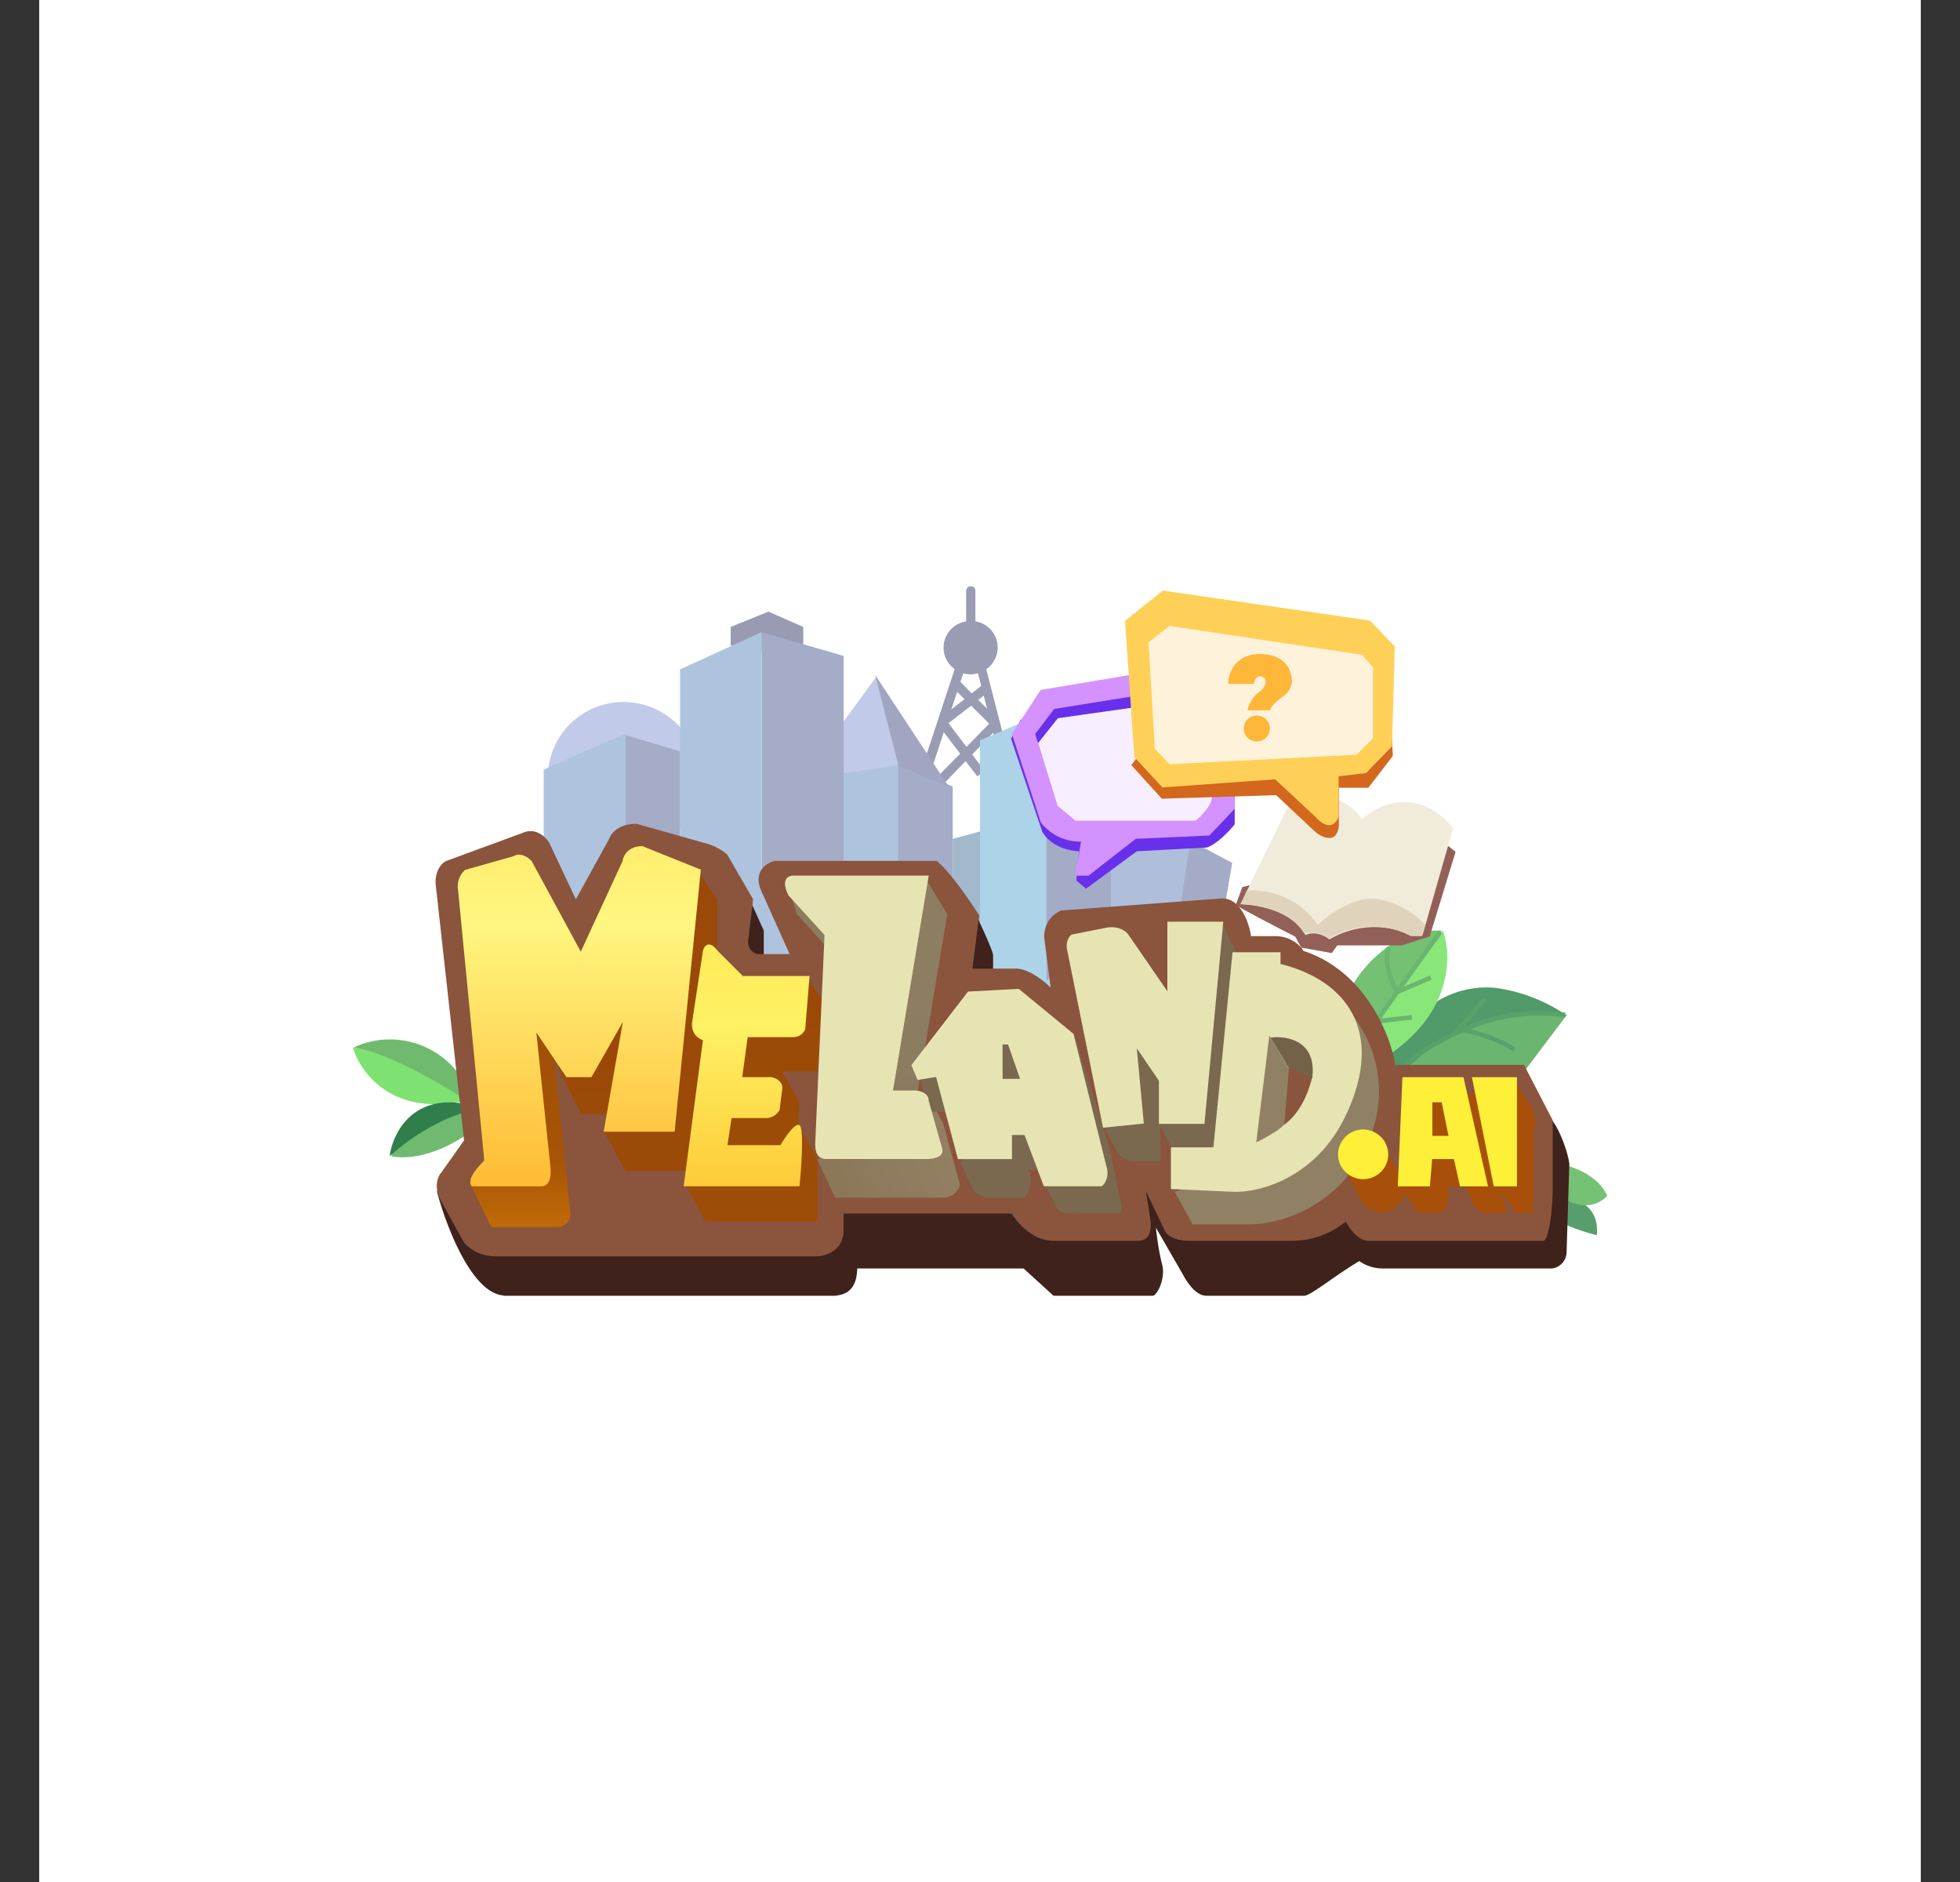 <svg xmlns="http://www.w3.org/2000/svg" width="25" height="24" fill="none" viewBox="0 0 25 24">
    <rect x="0" y="0" width="25" height="24" fill="#333333" stroke="none"/>
    <g clip-path="url(#MELD__a)">
        <path fill="#fff" d="M24.5 0H.5v24h24z"/>
        <path fill="#6FBA6E" d="M4.521 13.353a1.096 1.096 0 0 1 1.34.355l.104.352zm.473 1.392c.376.07.8-.16.967-.285l-.066-.327a.98.98 0 0 0-.904.612z"/>
        <path fill="#7DE271" d="M4.5 13.355c.383.045 1.064.43 1.357.619l.038.07c-.912.187-1.308-.383-1.395-.69"/>
        <path fill="#519A69" d="M19.06 12.596c-.782-.06-1.252.608-1.388.946l.373.174c.163-.122 1.36-.56 1.94-.766a2.1 2.1 0 0 0-.925-.354"/>
        <path fill="#307E4B" d="M5.867 14.066c-.64-.08-.866.418-.897.679.382-.348.8-.522.963-.56l-.07-.119z"/>
        <path fill="#74C173" d="M18.389 11.868c-.612-.031-1.03.48-1.158.737l.299.55z"/>
        <path fill="#999CB3" fill-rule="evenodd" d="M12.441 7.535a.057.057 0 0 0-.059-.059.06.06 0 0 0-.059.06v.389a.337.337 0 0 0-.146.608l-.383 1.162.115.035.129-.393.209.275-.303.306.087.083.285-.295.15.194.094-.07-.16-.208.267-.278.067.25.11-.03-.264-1.03a.337.337 0 0 0-.139-.61zM12.38 8.6a.4.4 0 0 1-.094-.014l-.035.11.143.147.121-.097-.041-.16a.4.4 0 0 1-.094.014m-.279.626.226.299.29-.296-.23-.23-.289.223zm.376-.3.115.112-.045-.167zm-.268-.104.094.094-.17.132z" clip-rule="evenodd"/>
        <path fill="#89E77A" d="m18.403 11.865-.87 1.252.174.341c.831-.556.81-1.294.696-1.593"/>
        <path fill="#C1CAE9" d="m11.178 8.63-.988 1.35 1.298-.208-.313-1.141z"/>
        <path fill="#989BB2" d="M9.32 7.995v.236l.926.174v-.41L9.801 7.8z"/>
        <path fill="#C1CAE9" d="M7.954 10.873c.534 0 .967-.43.967-.96s-.433-.96-.967-.96a.964.964 0 0 0-.967.96c0 .53.433.96.967.96"/>
        <path fill="#AEC4DE" d="M6.935 9.814v.973l.438 1.103.605-1.005v-1.53zm1.739-1.28v2.351l.47.567.59 1.023.48-.202-.497-1.005V8.06l-1.043.476zm1.54 1.405v1.22h1.263V9.755z"/>
        <path fill="#A4ACC7" d="M7.979 9.373v1.534l.695.164V9.582zm1.739-1.311v3.336h1.043V8.365zm1.739 1.684v1.38l.695.272V10.03z"/>
        <path fill="#A2A5C2" d="m12.104 10.035-.94-1.426.296 1.155z"/>
        <path fill="#A2B8CD" d="m12.5 10.603-.348.094v.522l.348.601z"/>
        <path fill="#ADD3E8" d="m13.032 9.215-.532.226V12.5l1.043.362v-2.237z"/>
        <path fill="#A3ABC7" d="M14.24 10.871v.8l-.891.835v-2.063zm.907-.17-.115.908h.581l.104-.605z"/>
        <path fill="#AFBEDB" d="M14.17 10.832v.86l.862.048.157-1.072h-.647l-.376.164z"/>
        <path fill="#6AB670" d="M17.937 13.64c.612-.662 1.62-.738 2.048-.697l-.525.696zm-.035-1.055.337-.146.021.056-.424.18-.223.314.393-.046.007.06-.525.059.296-.41a1.4 1.4 0 0 1-.101-.262c-.025-.107-.035-.23.007-.32l.055.028c-.035.07-.031.174-.003.279.02.083.052.16.08.219l.529-.73.045.034z"/>
        <path fill="url(#MELD__b)" d="m18.664 13.103.3-.348-.043-.038-.382.441a2.8 2.8 0 0 0-.626.394l.034.041c.218-.175.46-.32.717-.428.125.021.417.101.633.244l.035-.049a1.9 1.9 0 0 0-.57-.233c.377-.159.79-.212 1.196-.153l.01-.059a2.35 2.35 0 0 0-1.304.188"/>
        <path fill="#569F6D" d="M20.368 15.753c.038-.403-.302-.487-.476-.48l-.119.226c.101.115.557.25.592.25z"/>
        <path fill="#75C274" d="M20.5 15.249c-.115-.268-.46-.383-.616-.407v.407c.32.219.543.09.616 0"/>
        <path fill="#3E221B" d="M6.42 16.52c-.41-.034-.737-.904-.849-1.335l.567.64h4.035l.338-.435h2.41l.34.264 1.243.105-.122-.626.365-.035.438.605 1.381-.048.682-.164 2.504.09.046-1.294c.114.15.208.442.219.557l-.035 1.12a.214.214 0 0 1-.184.212h-2.16a.52.52 0 0 1-.3-.094c-.306.181-.59.418-.695.442H15.39c-.174 0-.296-.264-.334-.327l-.313-.542c.01.083.034.295.08.469.045.174-.056.383-.115.4h-1.27l-.382-.348h-2.122c-.007.313-.188.334-.278.348H6.423zm3.322-4.653-.185-.41-.15.83h.335zm2.925.316c-.003-.062-.153-.383-.226-.536l-.157.835h.383z"/>
        <path fill="#8B543D" d="m5.92 15.848-.297-.536c-.094-.174-.038-.31 0-.351l.296-.418-.358-3.231c-.028-.205.076-.31.135-.334l.974-.358c.167-.073.296.059.338.132l.337.716.418-.758c.07-.184.27-.209.365-.202l.866.244a.7.7 0 0 1 .282.146l.33.57-.06.505c-.023.142.077.191.133.194h.393l-.362-.806c-.11-.247.07-.359.174-.383h2.063c.174.14.431.522.543.696l-.087.678h.532c.167-.014.383.156.466.243l-.08-.622a.35.35 0 0 1 .216-.362l2.034-.153c.25-.02.362.313.386.48h.33c.192.01.307.129.338.188.79.257 1.113 1.078 1.172 1.454h1.642l.366.706v.904c-.01.369-.063.616-.115.633h-2.23c-.167 0-.264-.202-.296-.243a1.08 1.08 0 0 1-.695.243H15.16c-.163 0-.268-.062-.3-.122l-.243-.51.06.389c.013.219-.09.236-.147.243h-1.078c-.282.01-.483-.243-.55-.348H10.76v.226c-.01.272-.261.328-.383.32H6.316a.54.54 0 0 1-.397-.173"/>
        <path fill="url(#MELD__c)" d="m6.267 15.649-.254-.522.772-.254v-1.85l.264.3.223 2.117c.028.133-.08.195-.14.209h-.869z"/>
        <path fill="url(#MELD__d)" d="m7.411 14.208-.285-.58.717-.707.257.05-.337 1.237z"/>
        <path fill="url(#MELD__e)" d="m7.978 14.93-.268-.487 1.19-3.332.25.361v1.538l-.39 1.92z"/>
        <path fill="url(#MELD__f)" d="m8.994 15.577-.257-.487.685-2.337.87-.278.198.278-.063.911H9.98l.208.376v.313l.24.428v.796z"/>
        <path fill="url(#MELD__g)" d="M6.921 15.128h-.904c-.07-.094.08-.244.16-.33l-.334-3.444a.28.28 0 0 1 .09-.261l.616-.174c.09-.056.191.017.233.063l.626 1.154.532-1.154c.032-.164.181-.195.254-.192l.745.3-.334 3.342H7.7l.244-1.398-.4.702h-.32l-.383-.57.181 1.725c.014.206-.062.23-.104.237z"/>
        <path fill="url(#MELD__h)" d="M8.72 15.128h1.477c.025-.233.06-.748 0-.78-.059-.03-.184.157-.243.255h-.675l.052-.345h.453a.2.2 0 0 0 .16-.104l.034-.268c.01-.097-.087-.14-.139-.15h-.372l.07-.51h.58c.098 0 .143-.07.154-.105l.055-.675h-.852l-.32-.32c-.108-.146-.174-.063-.188 0l-.135.89c-.028.16.08.234.135.248z"/>
        <path fill="#8C7C60" d="m10.162 11.656-.083-.275.539.445-.049.278z"/>
        <path fill="url(#MELD__i)" d="m12.083 11.657-.268-.439-.522 2.755h.403z"/>
        <path fill="url(#MELD__j)" d="m12.027 14.318-.184-.33-1.42.8.23.486h1.374a.215.215 0 0 0 .216-.17z"/>
        <path fill="#7A694E" d="m11.85 14.178-.126-.473 1.204-.637.417.581-.466.313-.817-.313.076.53z"/>
        <path fill="#7A694E" d="m12.416 15.18-.167-.355 1.45-1.635.453 1.44.132.647c.035.09.025.157 0 .199H13.7c-.118.01-.195-.021-.22-.07l-.25-.487h-.104c.06.212-.024.327-.076.358h-.432c-.09.004-.174-.062-.202-.097m1.837-.48-.174-.337.129-.724.372-.462.476.306.522-1.726.209.428-.261 2.515-.47.15-.257-.487v.448h-.358c-.084-.007-.16-.076-.188-.111"/>
        <path fill="url(#MELD__k)" d="M15.978 15.614h-.765l-.23-.417 1.2-.38.835-.824-.132-1.38a1.565 1.565 0 0 1 .62 1.808 1.72 1.72 0 0 1-1.528 1.193"/>
        <path fill="#E6E4B3" d="m14.935 15.163.786.035c.327.017 1.078-.167 1.46-1.006.477-1.043-.006-1.69-.848-1.899v-.15h-.612l-.244 2.488h-.542zm1.408-.793.09-.755c.091.01.272.035.303.125-.031.136-.139.477-.393.626z"/>
        <path fill="#746248" d="M16.737 13.75c.066-.48-.327-.546-.532-.518l.23.382z"/>
        <path fill="#908164" d="m16.023 14.571.167-1.364.25.418-.058.713c-.035.056-.265.188-.359.23z"/>
        <path fill="#E6E4B3" d="m14.59 14.328-.521.053-.452-2.24c-.035-.126.02-.202.052-.223l.455-.09c.153-.021.244.052.268.09l.498.723v-.887h.713l-.24 2.578h-.581v-.55l-.282-.414.09.964zm-2.372.453h.69v-.307h.16l.246.654h.737c.042-.024.105-.132.06-.26l-.418-1.684-.699-.574-.647.035-.723.939.08.188.236-.038zm.57-1.023v-.438h.07l.153.438z"/>
        <path fill="#E6E4B3" d="m10.517 11.924-.118 2.637c-.01.194.073.208.118.219h1.33c.162-.014.18-.073.173-.125l-.174-.616c0-.111-.136-.14-.202-.132h-.254l.456-2.741h-1.694c-.195-.014-.143.163-.094.254z"/>
        <path fill="#A8500A" d="m17.387 15.35-.226-.417.497-.278.216.348.212-.936.54-.087.716-.16.15.247c.121.132.093.327.066.407v.991h-.216l-.209-.278.094.278h-.271c-.094 0-.15-.076-.167-.115l-.094-.215h-.226v.163c0 .115-.07.16-.108.167h-.275l-.153-.243c-.177.351-.438.233-.546.128"/>
        <path fill="#FEF038" d="M17.387 15.037c.177 0 .32-.141.32-.316a.32.32 0 0 0-.32-.317.32.32 0 0 0-.32.317c0 .175.143.316.32.316"/>
        <path fill="#FEF038" fill-rule="evenodd" d="m17.829 15.129.059-1.392h.779l.313 1.392h-.358l-.077-.348h-.278l-.028.348zm.441-.644v-.428h.119l.087.428h-.21z" clip-rule="evenodd"/>
        <path fill="#FEF038" d="M19.352 13.737h-.577l.278 1.392h.296v-1.392z"/>
        <path fill="#6930EB" d="M13.29 10.599c.11.202.361.254.473.257l-.035.373.125.104.647-.477.89-.048c.126-.035.293-.213.359-.296v-.463l-.602-.097-.466-.268-.233-.876-.957.073-.473.299-.122.24.394 1.175z"/>
        <path fill="#926056" d="M16.521 11.945c-.244-.125-.74-.382-.758-.407l.083-.226 2.529-.602.191.153-.33 1.079-.355.114h-.824l-.07.098-.39-.07z"/>
        <path fill="#F1EBDB" d="M16.653 11.928c-.146-.306-.616-.393-.831-.397l.591-1.217c.47-.338.835-.052.96.132.525-.445.995-.108 1.162.115l-.39 1.363H18a1.13 1.13 0 0 0-1.043.056c-.133-.104-.258-.08-.303-.056z"/>
        <path fill="#DFD4BB" d="M16.81 11.795a1.02 1.02 0 0 0-.908-.438l-.07.174c.497.014.74.254.8.372.254-.035.285.063.327.063a1.06 1.06 0 0 1 1.037-.028h.142l.042-.143a1.1 1.1 0 0 0-.57-.323c-.303-.07-.662.188-.8.323"/>
        <path fill="#D492FF" d="m13.276 8.798 1.183-.198v.278l-1.013.163-.243.32.295.905.22.194h1.516c.184-.107.233-.264.233-.33l.282-.08v.264l-.324.341-.939.042-.602.47h-.166l.07-.435a.63.63 0 0 1-.512-.244l-.369-1.127.369-.567z"/>
        <path fill="#F7EFFF" d="m13.491 9.159.94-.133c0 .585.688.974 1.029 1.103.024.122-.14.285-.212.337h-1.53l-.227-.19-.25-.8.25-.314z"/>
        <path fill="#D3671D" d="m14.823 10.189-.393-.432.115-.153c.02-.031.313.167.452.268h1.43l1.026-.198.278-.668.035.633-.313.407h-.376v.487c-.024.233-.209.15-.295.08l-.505-.473-1.454.045z"/>
        <path fill="#FFD058" d="m14.83 7.534-.48.383.119 1.739.358.386 1.437-.104.508.473c.184.205.278.083.302 0V9.9l.351-.042.33-.341.036-1.273-.317-.33-2.643-.383z"/>
        <path fill="#FFF2DB" d="m14.918 7.982-.268.21.08 1.356.188.198 2.386-.122.209-.209v-.904l-.14-.16z"/>
        <path fill="#FFB73A" d="M15.666 8.721c0-.129.08-.386.42-.38.345.008.404.255.39.38a.28.28 0 0 1-.115.164c-.097.07-.156.135-.16.173h-.289a.4.4 0 0 1 .147-.233c.121-.09.097-.19.027-.198-.066-.01-.097.07-.09.094zm.365.734a.165.165 0 0 0 .117-.283.167.167 0 0 0-.284.116c0 .094.073.167.167.167"/>
    </g>
    <defs>
        <linearGradient id="MELD__b" x1="12.541" x2="12.541" y1="7.654" y2="16.307" gradientUnits="userSpaceOnUse">
            <stop offset=".22" stop-color="#6AB670"/>
            <stop offset=".8" stop-color="#519A69"/>
        </linearGradient>
        <linearGradient id="MELD__c" x1="12.427" x2="12.427" y1="7.475" y2="16.522" gradientUnits="userSpaceOnUse">
            <stop stop-color="#913D01"/>
            <stop offset=".81" stop-color="#A65406"/>
            <stop offset="1" stop-color="#DA820A"/>
        </linearGradient>
        <linearGradient id="MELD__d" x1="12.5" x2="12.5" y1="7.474" y2="16.521" gradientUnits="userSpaceOnUse">
            <stop stop-color="#8C3300"/>
            <stop offset=".76" stop-color="#9D4B08"/>
            <stop offset="1" stop-color="#DA7502"/>
        </linearGradient>
        <linearGradient id="MELD__e" x1="12.5" x2="12.5" y1="7.476" y2="16.523" gradientUnits="userSpaceOnUse">
            <stop stop-color="#994808"/>
            <stop offset=".92" stop-color="#9C4A08"/>
            <stop offset="1" stop-color="#D67302"/>
        </linearGradient>
        <linearGradient id="MELD__f" x1="12.5" x2="12.5" y1="7.466" y2="16.523" gradientUnits="userSpaceOnUse">
            <stop stop-color="#974403"/>
            <stop offset=".89" stop-color="#9D4D08"/>
            <stop offset="1" stop-color="#CD790A"/>
        </linearGradient>
        <linearGradient id="MELD__g" x1="12.496" x2="12.496" y1="7.476" y2="16.61" gradientUnits="userSpaceOnUse">
            <stop stop-color="#FECF2C"/>
            <stop offset=".47" stop-color="#FFF680"/>
            <stop offset="1" stop-color="#FFA111"/>
        </linearGradient>
        <linearGradient id="MELD__h" x1="12.5" x2="12.5" y1="7.479" y2="16.41" gradientUnits="userSpaceOnUse">
            <stop stop-color="#FFCE2B"/>
            <stop offset=".63" stop-color="#FEF164"/>
            <stop offset="1" stop-color="#FEB31C"/>
        </linearGradient>
        <linearGradient id="MELD__i" x1=".2" x2=".2" y1="7.476" y2="16.523" gradientUnits="userSpaceOnUse">
            <stop stop-color="#908164"/>
            <stop offset=".69" stop-color="#8C7C60"/>
            <stop offset="1" stop-color="#655038"/>
        </linearGradient>
        <linearGradient id="MELD__j" x1="18.481" x2="6.663" y1="11.999" y2="17.157" gradientUnits="userSpaceOnUse">
            <stop stop-color="#98896C"/>
            <stop offset=".33" stop-color="#9F9073"/>
            <stop offset="1" stop-color="#775C3C"/>
        </linearGradient>
        <linearGradient id="MELD__k" x1="19.306" x2="12.567" y1="10.756" y2="20.799" gradientUnits="userSpaceOnUse">
            <stop offset=".56" stop-color="#908164"/>
            <stop offset="1" stop-color="#746248"/>
        </linearGradient>
        <clipPath id="MELD__a">
            <path fill="#fff" d="M.5 0h24v24H.5z"/>
        </clipPath>
    </defs>
</svg>
